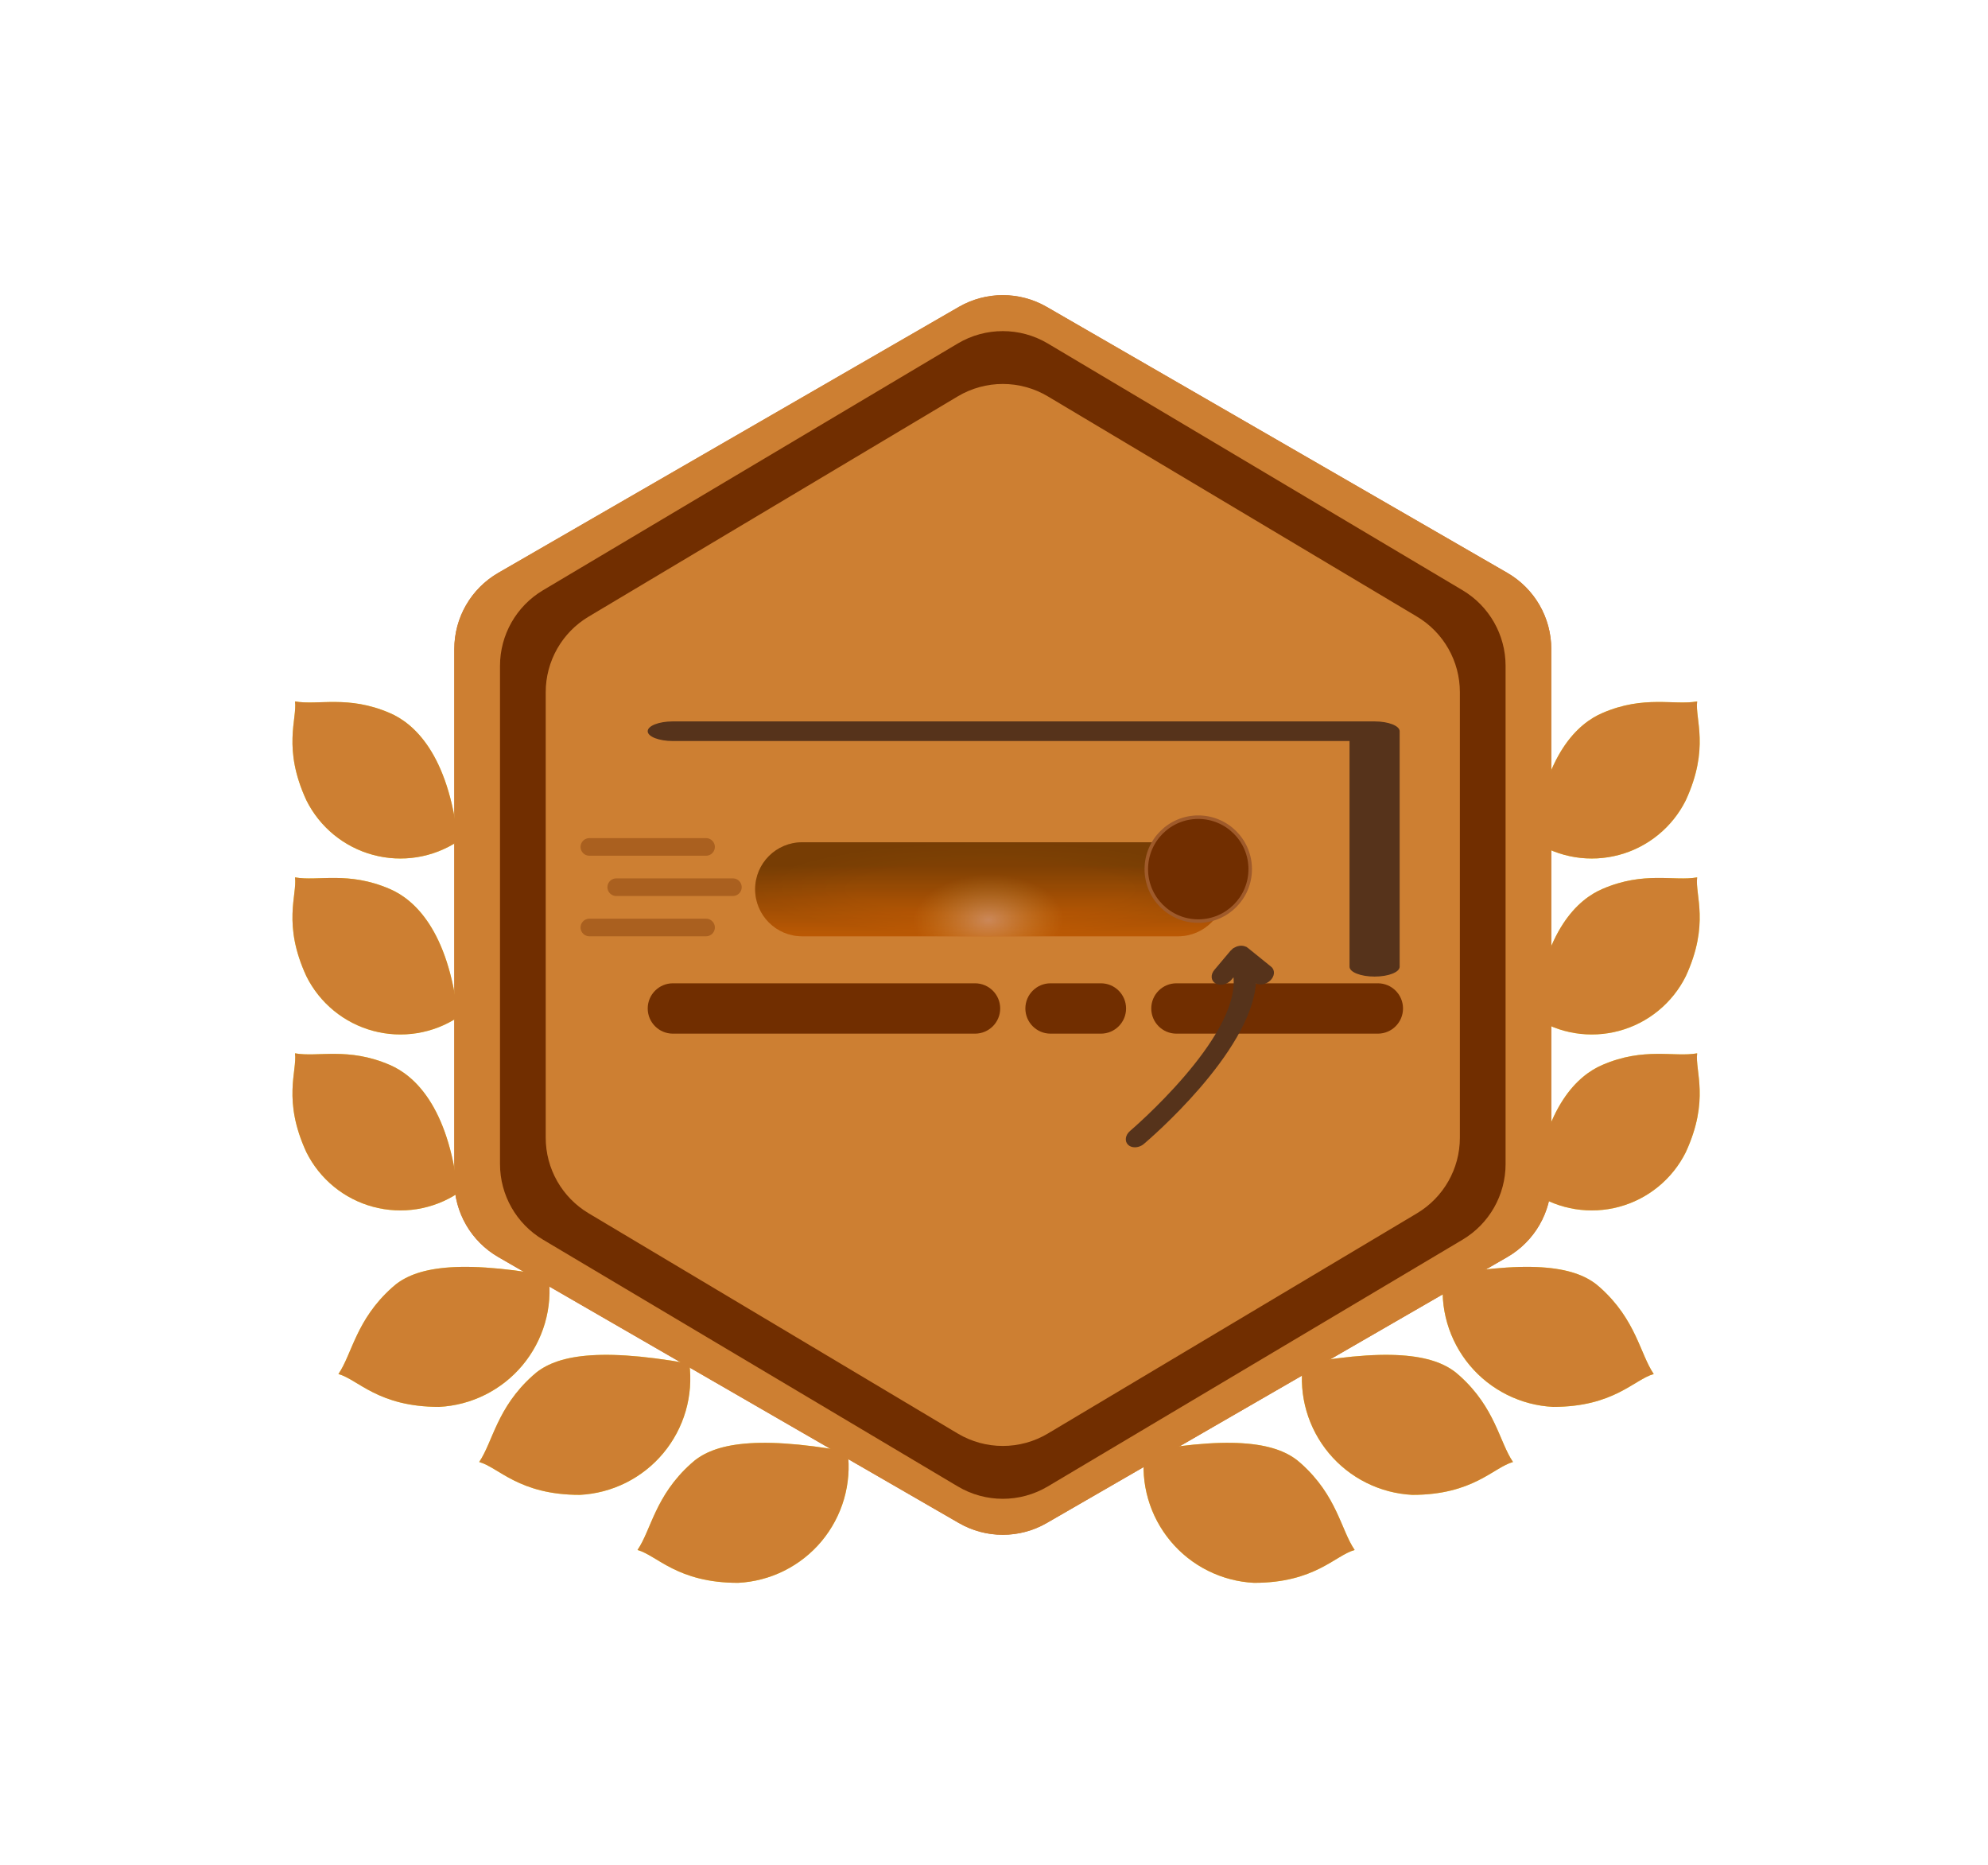 <svg width="113" height="106" viewBox="0 0 113 106" fill="none" xmlns="http://www.w3.org/2000/svg">
<g filter="url(#filter0_d_1923_3837)">
<path d="M55.5 17.175C56.428 16.64 57.572 16.64 58.5 17.175L84.677 32.289C85.605 32.825 86.177 33.815 86.177 34.887V65.113C86.177 66.185 85.605 67.175 84.677 67.711L58.5 82.825C57.572 83.361 56.428 83.361 55.5 82.825L29.323 67.711C28.395 67.175 27.823 66.185 27.823 65.113V34.887C27.823 33.815 28.395 32.825 29.323 32.289L55.5 17.175Z" stroke="#CD7F32" stroke-width="4"/>
<path d="M82.055 70.5C87.632 69.502 89.837 70.137 90.965 71.188C93.001 73.016 93.222 74.949 94 76.09C92.884 76.401 91.743 77.958 88.28 77.958C87.369 77.912 86.477 77.678 85.661 77.27C84.844 76.863 84.121 76.291 83.537 75.591C82.952 74.89 82.518 74.076 82.263 73.2C82.008 72.324 81.937 71.405 82.055 70.5Z" fill="#FFE72D"/>
<path d="M31.182 70.5C25.605 69.502 23.4 70.137 22.272 71.188C20.236 73.016 20.015 74.949 19.237 76.09C20.352 76.401 21.494 77.958 24.957 77.958C25.868 77.912 26.76 77.678 27.576 77.27C28.392 76.863 29.116 76.291 29.7 75.591C30.285 74.89 30.718 74.076 30.974 73.2C31.229 72.324 31.299 71.405 31.182 70.5Z" fill="#FFE72D"/>
<path d="M74.055 75.5C79.632 74.502 81.837 75.137 82.965 76.188C85.001 78.016 85.222 79.949 86 81.09C84.884 81.401 83.743 82.958 80.28 82.958C79.369 82.912 78.477 82.678 77.661 82.27C76.844 81.863 76.121 81.291 75.537 80.591C74.952 79.89 74.518 79.076 74.263 78.2C74.008 77.324 73.937 76.405 74.055 75.5Z" fill="#FFE72D"/>
<path d="M39.182 75.5C33.605 74.502 31.4 75.137 30.272 76.188C28.236 78.016 28.015 79.949 27.237 81.09C28.352 81.401 29.494 82.958 32.957 82.958C33.868 82.912 34.76 82.678 35.576 82.27C36.392 81.863 37.116 81.291 37.7 80.591C38.285 79.89 38.718 79.076 38.974 78.2C39.228 77.324 39.3 76.405 39.182 75.5Z" fill="#FFE72D"/>
<path d="M65.055 80.5C70.632 79.502 72.837 80.137 73.965 81.188C76.001 83.016 76.222 84.949 77 86.09C75.884 86.401 74.743 87.958 71.28 87.958C70.369 87.912 69.477 87.678 68.661 87.27C67.844 86.863 67.121 86.291 66.537 85.591C65.952 84.89 65.518 84.076 65.263 83.2C65.008 82.324 64.937 81.405 65.055 80.5Z" fill="#FFE72D"/>
<path d="M48.182 80.5C42.605 79.502 40.4 80.137 39.272 81.188C37.236 83.016 37.015 84.949 36.237 86.09C37.352 86.401 38.494 87.958 41.957 87.958C42.868 87.912 43.76 87.678 44.576 87.27C45.392 86.863 46.116 86.291 46.7 85.591C47.285 84.89 47.718 84.076 47.974 83.2C48.228 82.324 48.3 81.405 48.182 80.5Z" fill="#FFE72D"/>
<path d="M87.2 45.81C87.751 40.821 89.728 39.102 91.081 38.523C93.459 37.496 95.162 38.099 96.468 37.864C96.338 38.862 97.192 40.517 95.821 43.486C95.445 44.241 94.912 44.908 94.259 45.442C93.606 45.977 92.848 46.367 92.033 46.586C91.218 46.806 90.366 46.85 89.533 46.717C88.7 46.583 87.905 46.274 87.2 45.81Z" fill="#FFE72D"/>
<path d="M26.037 45.81C25.486 40.821 23.508 39.102 22.156 38.523C19.778 37.496 18.075 38.099 16.769 37.864C16.899 38.862 16.044 40.517 17.416 43.486C17.792 44.241 18.325 44.908 18.977 45.442C19.63 45.977 20.389 46.367 21.204 46.586C22.019 46.806 22.871 46.85 23.704 46.717C24.537 46.583 25.332 46.274 26.037 45.81Z" fill="#FFE72D"/>
<path d="M87.2 55.81C87.751 50.821 89.728 49.102 91.081 48.523C93.459 47.496 95.162 48.099 96.468 47.864C96.338 48.862 97.192 50.517 95.821 53.486C95.445 54.241 94.912 54.908 94.259 55.442C93.606 55.977 92.848 56.367 92.033 56.586C91.218 56.806 90.366 56.85 89.533 56.717C88.7 56.583 87.905 56.274 87.2 55.81Z" fill="#FFE72D"/>
<path d="M26.037 55.81C25.486 50.821 23.508 49.102 22.156 48.523C19.778 47.496 18.075 48.099 16.769 47.864C16.899 48.862 16.044 50.517 17.416 53.486C17.792 54.241 18.325 54.908 18.977 55.442C19.63 55.977 20.389 56.367 21.204 56.586C22.019 56.806 22.871 56.85 23.704 56.717C24.537 56.583 25.332 56.274 26.037 55.81Z" fill="#FFE72D"/>
<path d="M87.2 65.81C87.751 60.821 89.728 59.102 91.081 58.523C93.459 57.496 95.162 58.099 96.468 57.864C96.338 58.862 97.192 60.517 95.821 63.486C95.445 64.241 94.912 64.908 94.259 65.442C93.606 65.977 92.848 66.367 92.033 66.586C91.218 66.806 90.366 66.85 89.533 66.717C88.7 66.583 87.905 66.274 87.2 65.81Z" fill="#FFE72D"/>
<path d="M26.037 65.81C25.486 60.821 23.508 59.102 22.156 58.523C19.778 57.496 18.075 58.099 16.769 57.864C16.899 58.862 16.044 60.517 17.416 63.486C17.792 64.241 18.325 64.908 18.977 65.442C19.63 65.977 20.389 66.367 21.204 66.586C22.019 66.806 22.871 66.85 23.704 66.717C24.537 66.583 25.332 66.274 26.037 65.81Z" fill="#FFE72D"/>
<path d="M55.5 17.175C56.428 16.64 57.572 16.64 58.5 17.175L84.677 32.289C85.605 32.825 86.177 33.815 86.177 34.887V65.113C86.177 66.185 85.605 67.175 84.677 67.711L58.5 82.825C57.572 83.361 56.428 83.361 55.5 82.825L29.323 67.711C28.395 67.175 27.823 66.185 27.823 65.113V34.887C27.823 33.815 28.395 32.825 29.323 32.289L55.5 17.175Z" stroke="#CD7F32" stroke-width="4"/>
<path d="M82.055 70.5C87.632 69.502 89.837 70.137 90.965 71.188C93.001 73.016 93.222 74.949 94 76.09C92.884 76.401 91.743 77.958 88.28 77.958C87.369 77.912 86.477 77.678 85.661 77.27C84.844 76.863 84.121 76.291 83.537 75.591C82.952 74.89 82.518 74.076 82.263 73.2C82.008 72.324 81.937 71.405 82.055 70.5Z" fill="#CD7F32"/>
<path d="M31.182 70.5C25.605 69.502 23.4 70.137 22.272 71.188C20.236 73.016 20.015 74.949 19.237 76.09C20.352 76.401 21.494 77.958 24.957 77.958C25.868 77.912 26.76 77.678 27.576 77.27C28.392 76.863 29.116 76.291 29.7 75.591C30.285 74.89 30.718 74.076 30.974 73.2C31.229 72.324 31.299 71.405 31.182 70.5Z" fill="#CD7F32"/>
<path d="M74.055 75.5C79.632 74.502 81.837 75.137 82.965 76.188C85.001 78.016 85.222 79.949 86 81.09C84.884 81.401 83.743 82.958 80.28 82.958C79.369 82.912 78.477 82.678 77.661 82.27C76.844 81.863 76.121 81.291 75.537 80.591C74.952 79.89 74.518 79.076 74.263 78.2C74.008 77.324 73.937 76.405 74.055 75.5Z" fill="#CD7F32"/>
<path d="M39.182 75.5C33.605 74.502 31.4 75.137 30.272 76.188C28.236 78.016 28.015 79.949 27.237 81.09C28.352 81.401 29.494 82.958 32.957 82.958C33.868 82.912 34.76 82.678 35.576 82.27C36.392 81.863 37.116 81.291 37.7 80.591C38.285 79.89 38.718 79.076 38.974 78.2C39.228 77.324 39.3 76.405 39.182 75.5Z" fill="#CD7F32"/>
<path d="M65.055 80.5C70.632 79.502 72.837 80.137 73.965 81.188C76.001 83.016 76.222 84.949 77 86.09C75.884 86.401 74.743 87.958 71.28 87.958C70.369 87.912 69.477 87.678 68.661 87.27C67.844 86.863 67.121 86.291 66.537 85.591C65.952 84.89 65.518 84.076 65.263 83.2C65.008 82.324 64.937 81.405 65.055 80.5Z" fill="#CD7F32"/>
<path d="M48.182 80.5C42.605 79.502 40.4 80.137 39.272 81.188C37.236 83.016 37.015 84.949 36.237 86.09C37.352 86.401 38.494 87.958 41.957 87.958C42.868 87.912 43.76 87.678 44.576 87.27C45.392 86.863 46.116 86.291 46.7 85.591C47.285 84.89 47.718 84.076 47.974 83.2C48.228 82.324 48.3 81.405 48.182 80.5Z" fill="#CD7F32"/>
<path d="M87.2 45.81C87.751 40.821 89.728 39.102 91.081 38.523C93.459 37.496 95.162 38.099 96.468 37.864C96.338 38.862 97.192 40.517 95.821 43.486C95.445 44.241 94.912 44.908 94.259 45.442C93.606 45.977 92.848 46.367 92.033 46.586C91.218 46.806 90.366 46.85 89.533 46.717C88.7 46.583 87.905 46.274 87.2 45.81Z" fill="#CD7F32"/>
<path d="M26.037 45.81C25.486 40.821 23.508 39.102 22.156 38.523C19.778 37.496 18.075 38.099 16.769 37.864C16.899 38.862 16.044 40.517 17.416 43.486C17.792 44.241 18.325 44.908 18.977 45.442C19.63 45.977 20.389 46.367 21.204 46.586C22.019 46.806 22.871 46.85 23.704 46.717C24.537 46.583 25.332 46.274 26.037 45.81Z" fill="#CD7F32"/>
<path d="M87.2 55.81C87.751 50.821 89.728 49.102 91.081 48.523C93.459 47.496 95.162 48.099 96.468 47.864C96.338 48.862 97.192 50.517 95.821 53.486C95.445 54.241 94.912 54.908 94.259 55.442C93.606 55.977 92.848 56.367 92.033 56.586C91.218 56.806 90.366 56.85 89.533 56.717C88.7 56.583 87.905 56.274 87.2 55.81Z" fill="#CD7F32"/>
<path d="M26.037 55.81C25.486 50.821 23.508 49.102 22.156 48.523C19.778 47.496 18.075 48.099 16.769 47.864C16.899 48.862 16.044 50.517 17.416 53.486C17.792 54.241 18.325 54.908 18.977 55.442C19.63 55.977 20.389 56.367 21.204 56.586C22.019 56.806 22.871 56.85 23.704 56.717C24.537 56.583 25.332 56.274 26.037 55.81Z" fill="#CD7F32"/>
<path d="M87.2 65.81C87.751 60.821 89.728 59.102 91.081 58.523C93.459 57.496 95.162 58.099 96.468 57.864C96.338 58.862 97.192 60.517 95.821 63.486C95.445 64.241 94.912 64.908 94.259 65.442C93.606 65.977 92.848 66.367 92.033 66.586C91.218 66.806 90.366 66.85 89.533 66.717C88.7 66.583 87.905 66.274 87.2 65.81Z" fill="#CD7F32"/>
<path d="M26.037 65.81C25.486 60.821 23.508 59.102 22.156 58.523C19.778 57.496 18.075 58.099 16.769 57.864C16.899 58.862 16.044 60.517 17.416 63.486C17.792 64.241 18.325 64.908 18.977 65.442C19.63 65.977 20.389 66.367 21.204 66.586C22.019 66.806 22.871 66.85 23.704 66.717C24.537 66.583 25.332 66.274 26.037 65.81Z" fill="#CD7F32"/>
<path d="M54.444 17.52C56.019 16.584 57.981 16.584 59.556 17.52L83.135 31.546C84.65 32.448 85.579 34.08 85.579 35.843V64.156C85.579 65.92 84.65 67.552 83.135 68.454L59.556 82.48C57.981 83.416 56.019 83.416 54.444 82.48L30.865 68.454C29.35 67.552 28.421 65.92 28.421 64.156V35.843C28.421 34.08 29.35 32.448 30.865 31.546L54.444 17.52Z" fill="#712E00"/>
<path d="M54.438 20.528C56.016 19.587 57.984 19.587 59.562 20.528L80.543 33.045C82.055 33.947 82.981 35.578 82.981 37.339V62.661C82.981 64.421 82.055 66.052 80.543 66.955L59.562 79.472C57.984 80.413 56.016 80.413 54.438 79.472L33.458 66.955C31.945 66.052 31.019 64.421 31.019 62.661V37.339C31.019 35.578 31.945 33.947 33.458 33.045L54.438 20.528Z" fill="#CD7F32"/>
</g>
<path d="M42.922 50.541C42.922 49.065 44.118 47.869 45.594 47.869H66.965C68.44 47.869 69.636 49.065 69.636 50.541C69.636 52.016 68.44 53.212 66.965 53.212H45.594C44.118 53.212 42.922 52.016 42.922 50.541Z" fill="url(#paint0_linear_1923_3837)"/>
<path d="M42.922 50.541C42.922 49.065 44.118 47.869 45.594 47.869H66.965C68.44 47.869 69.636 49.065 69.636 50.541C69.636 52.016 68.44 53.212 66.965 53.212H45.594C44.118 53.212 42.922 52.016 42.922 50.541Z" fill="url(#paint1_radial_1923_3837)" fill-opacity="0.13"/>
<path d="M42.922 50.541C42.922 49.065 44.118 47.869 45.594 47.869H66.965C68.44 47.869 69.636 49.065 69.636 50.541C69.636 52.016 68.44 53.212 66.965 53.212H45.594C44.118 53.212 42.922 52.016 42.922 50.541Z" fill="url(#paint2_diamond_1923_3837)" fill-opacity="0.35"/>
<circle cx="68.11" cy="49.396" r="2.953" fill="#712E00" stroke="#9F5A2A" stroke-width="0.2"/>
<path d="M79.558 41.558V54.944C79.558 55.252 78.92 55.502 78.134 55.502C77.347 55.502 76.709 55.252 76.709 54.944V42.115H38.241C37.455 42.115 36.816 41.866 36.816 41.558C36.816 41.25 37.455 41 38.241 41H78.134C78.92 41 79.558 41.25 79.558 41.558Z" fill="#56331B"/>
<path d="M79.749 57.315C79.749 58.105 79.108 58.746 78.318 58.746H66.87C66.08 58.746 65.439 58.105 65.439 57.315C65.439 56.525 66.08 55.884 66.87 55.884H78.318C79.108 55.884 79.749 56.525 79.749 57.315ZM62.576 55.884H59.714C58.924 55.884 58.283 56.525 58.283 57.315C58.283 58.105 58.924 58.746 59.714 58.746H62.576C63.366 58.746 64.007 58.105 64.007 57.315C64.007 56.525 63.366 55.884 62.576 55.884ZM55.421 55.884H38.248C37.458 55.884 36.817 56.525 36.817 57.315C36.817 58.105 37.458 58.746 38.248 58.746H55.421C56.211 58.746 56.852 58.105 56.852 57.315C56.852 56.525 56.211 55.884 55.421 55.884Z" fill="#712E00"/>
<path d="M70.114 55.542L69.998 55.68C69.932 55.758 69.851 55.822 69.763 55.87C69.547 55.985 69.289 56.003 69.097 55.895C68.828 55.742 68.795 55.398 69.023 55.127L69.948 54.029C69.964 54.01 69.985 53.999 70.002 53.983C70.032 53.953 70.057 53.921 70.093 53.895C70.103 53.888 70.114 53.886 70.124 53.879C70.156 53.858 70.188 53.845 70.221 53.829C70.262 53.809 70.303 53.79 70.345 53.778C70.38 53.767 70.413 53.763 70.448 53.757C70.492 53.75 70.534 53.746 70.576 53.748C70.61 53.749 70.64 53.753 70.672 53.759C70.716 53.767 70.756 53.78 70.795 53.797C70.812 53.804 70.832 53.805 70.848 53.813C70.859 53.82 70.863 53.831 70.874 53.837C70.886 53.846 70.901 53.848 70.912 53.858L72.252 54.941C72.487 55.13 72.462 55.484 72.198 55.731C71.966 55.949 71.627 56.01 71.389 55.894C71.074 59.845 65.309 64.768 65.023 65.01C64.979 65.049 64.93 65.081 64.88 65.108C64.621 65.248 64.309 65.238 64.127 65.067C63.91 64.863 63.958 64.507 64.237 64.272C64.304 64.215 70.426 58.985 70.114 55.542Z" fill="#56331B"/>
<line x1="33.5" y1="48.133" x2="40.133" y2="48.133" stroke="#712E00" stroke-opacity="0.38" stroke-linecap="round"/>
<line x1="35.027" y1="50.422" x2="41.659" y2="50.422" stroke="#712E00" stroke-opacity="0.38" stroke-linecap="round"/>
<line x1="33.5" y1="52.712" x2="40.133" y2="52.712" stroke="#712E00" stroke-opacity="0.38" stroke-linecap="round"/>
<defs>
<filter id="filter0_d_1923_3837" x="0.624" y="0.773" width="111.989" height="105.185" filterUnits="userSpaceOnUse" color-interpolation-filters="sRGB">
<feFlood flood-opacity="0" result="BackgroundImageFix"/>
<feColorMatrix in="SourceAlpha" type="matrix" values="0 0 0 0 0 0 0 0 0 0 0 0 0 0 0 0 0 0 127 0" result="hardAlpha"/>
<feOffset dy="2"/>
<feGaussianBlur stdDeviation="8"/>
<feComposite in2="hardAlpha" operator="out"/>
<feColorMatrix type="matrix" values="0 0 0 0 0.804 0 0 0 0 0.498 0 0 0 0 0.196 0 0 0 1 0"/>
<feBlend mode="normal" in2="BackgroundImageFix" result="effect1_dropShadow_1923_3837"/>
<feBlend mode="normal" in="SourceGraphic" in2="effect1_dropShadow_1923_3837" result="shape"/>
</filter>
<linearGradient id="paint0_linear_1923_3837" x1="56.279" y1="47.869" x2="56.279" y2="53.212" gradientUnits="userSpaceOnUse">
<stop offset="0.25" stop-color="#712E00"/>
<stop offset="1" stop-color="#C55000"/>
</linearGradient>
<radialGradient id="paint1_radial_1923_3837" cx="0" cy="0" r="1" gradientUnits="userSpaceOnUse" gradientTransform="translate(56.279 50.541) rotate(90) scale(2.671 13.357)">
<stop offset="0.568" stop-opacity="0"/>
<stop offset="1" stop-opacity="0.64"/>
</radialGradient>
<radialGradient id="paint2_diamond_1923_3837" cx="0" cy="0" r="1" gradientUnits="userSpaceOnUse" gradientTransform="translate(56.184 52.277) rotate(-91.354) scale(4.008 6.591)">
<stop stop-color="white"/>
<stop offset="0.646" stop-color="#FFE72D" stop-opacity="0.28"/>
</radialGradient>
</defs>
</svg>
